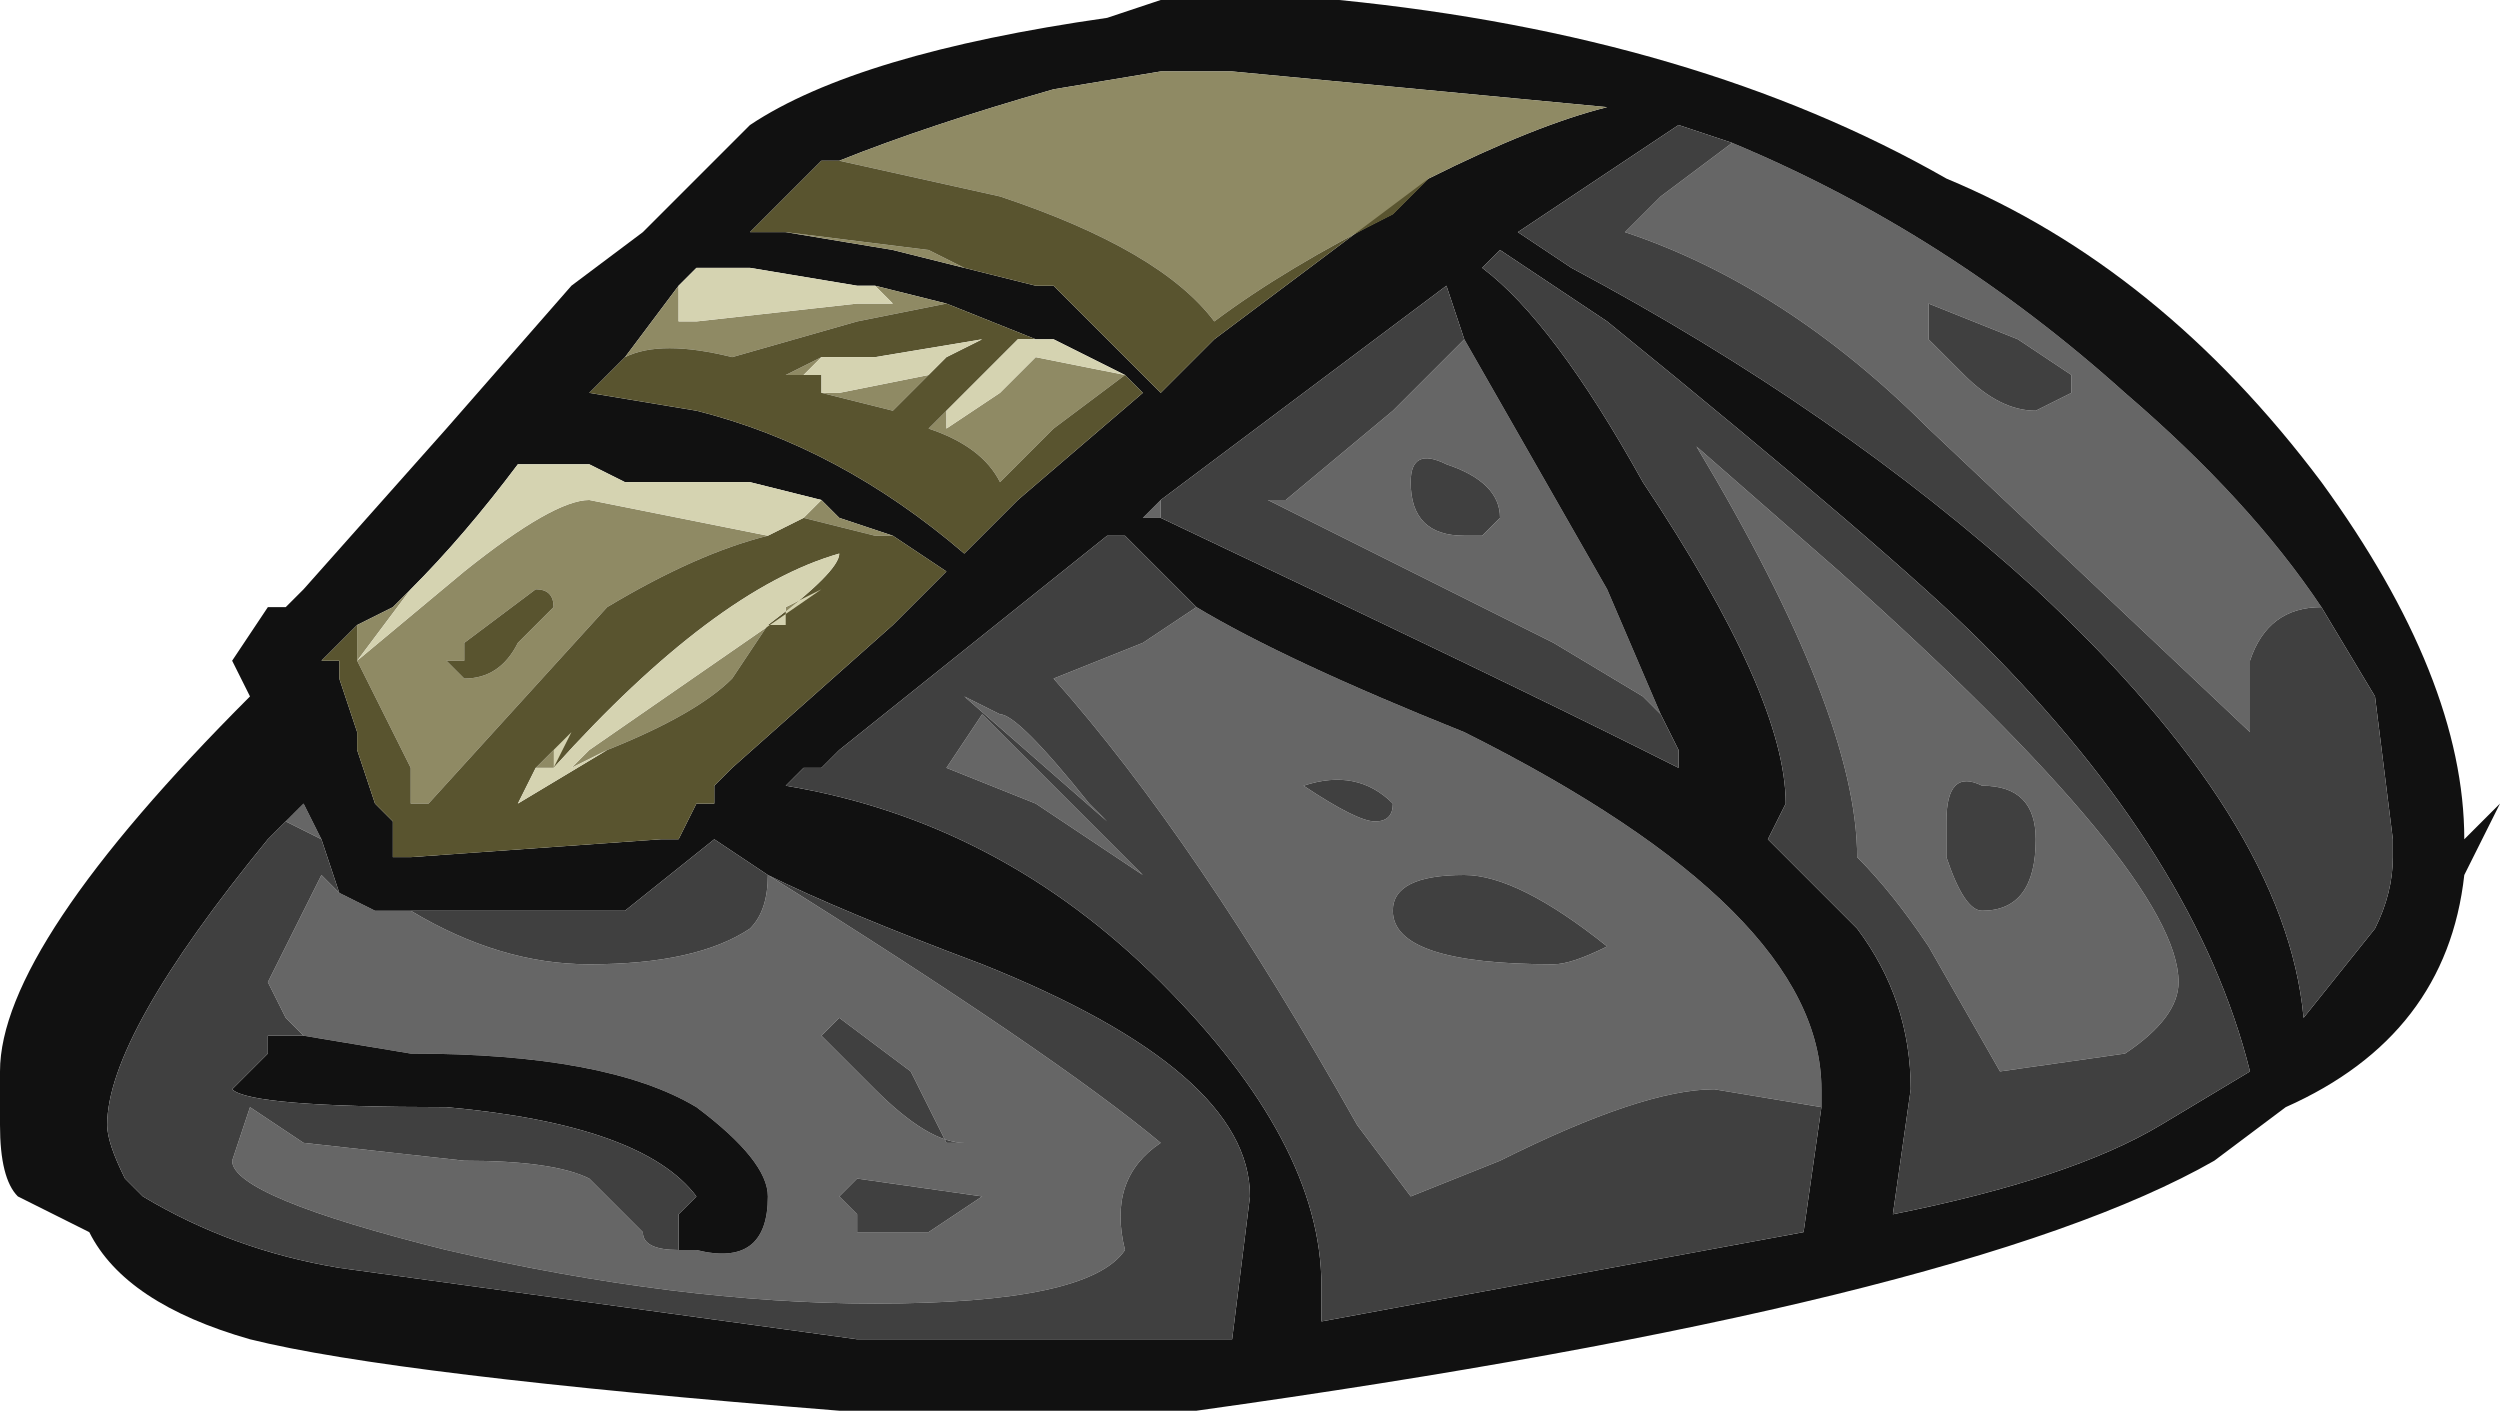 <?xml version="1.0" encoding="UTF-8" standalone="no"?>
<svg xmlns:ffdec="https://www.free-decompiler.com/flash" xmlns:xlink="http://www.w3.org/1999/xlink" ffdec:objectType="frame" height="27.65px" width="49.0px" xmlns="http://www.w3.org/2000/svg">
  <g transform="matrix(1.0, 0.0, 0.0, 1.0, 24.5, 27.65)">
    <use ffdec:characterId="331" height="3.95" transform="matrix(7.0, 0.0, 0.0, 7.0, -24.5, -27.65)" width="7.0" xlink:href="#shape0"/>
  </g>
  <defs>
    <g id="shape0" transform="matrix(1.0, 0.0, 0.0, 1.0, 3.5, 3.95)">
      <path d="M3.0 -2.25 Q2.85 -2.25 2.8 -2.1 L2.8 -1.9 1.9 -2.75 Q1.5 -3.15 1.05 -3.3 L1.15 -3.4 1.35 -3.55 Q1.95 -3.3 2.45 -2.85 2.8 -2.55 3.0 -2.25 M2.2 -2.8 L2.3 -2.85 2.3 -2.9 2.15 -3.0 1.9 -3.1 1.9 -3.0 2.0 -2.9 Q2.1 -2.8 2.2 -2.8 M-0.25 -2.55 L-0.25 -2.5 -0.3 -2.5 -0.25 -2.55 M1.15 -1.95 L1.1 -2.0 0.85 -2.15 0.05 -2.55 0.1 -2.55 0.4 -2.8 0.6 -3.0 1.0 -2.3 1.15 -1.95 M0.15 -1.75 Q0.3 -1.65 0.35 -1.65 0.4 -1.65 0.4 -1.7 0.3 -1.8 0.15 -1.75 M0.85 -1.25 Q0.9 -1.25 1.0 -1.3 0.75 -1.5 0.6 -1.5 0.4 -1.5 0.4 -1.4 0.4 -1.25 0.85 -1.25 M0.45 -2.6 Q0.45 -2.45 0.6 -2.45 L0.65 -2.45 0.7 -2.5 Q0.7 -2.6 0.55 -2.65 0.45 -2.7 0.45 -2.6 M1.6 -0.85 L1.3 -0.9 Q1.1 -0.9 0.7 -0.7 L0.45 -0.6 0.3 -0.8 Q-0.15 -1.6 -0.55 -2.05 L-0.3 -2.15 -0.15 -2.25 Q0.1 -2.1 0.6 -1.9 1.6 -1.4 1.6 -0.9 L1.6 -0.85 M2.6 -1.2 Q2.6 -1.1 2.45 -1.0 L2.1 -0.95 1.9 -1.3 Q1.8 -1.45 1.7 -1.55 1.7 -1.95 1.25 -2.7 L1.65 -2.35 Q2.6 -1.5 2.6 -1.2 M2.05 -1.75 Q1.95 -1.8 1.95 -1.65 L1.95 -1.55 Q2.0 -1.4 2.05 -1.4 2.2 -1.4 2.2 -1.6 2.2 -1.75 2.05 -1.75 M-1.35 -1.5 Q-0.55 -1.0 -0.25 -0.75 -0.4 -0.65 -0.35 -0.45 -0.45 -0.3 -1.05 -0.3 -1.6 -0.3 -2.25 -0.45 -2.85 -0.6 -2.85 -0.7 L-2.8 -0.85 -2.65 -0.75 -2.2 -0.7 Q-1.95 -0.7 -1.85 -0.65 L-1.7 -0.5 Q-1.7 -0.45 -1.6 -0.45 L-1.55 -0.45 Q-1.35 -0.4 -1.35 -0.6 -1.35 -0.7 -1.55 -0.85 -1.8 -1.0 -2.35 -1.0 L-2.65 -1.05 -2.7 -1.1 -2.75 -1.2 -2.6 -1.5 -2.55 -1.45 -2.45 -1.4 -2.35 -1.4 Q-2.1 -1.25 -1.85 -1.25 -1.55 -1.25 -1.4 -1.35 -1.35 -1.4 -1.35 -1.5 M-2.6 -1.6 L-2.7 -1.65 -2.65 -1.7 -2.6 -1.6 M-0.85 -1.8 L-0.75 -1.95 -0.3 -1.5 -0.6 -1.7 -0.85 -1.8 M-0.7 -1.95 Q-0.65 -1.95 -0.45 -1.7 L-0.4 -1.65 -0.8 -2.0 -0.7 -1.95 M-0.75 -0.6 L-1.1 -0.65 -1.15 -0.6 -1.1 -0.55 -1.1 -0.5 -0.9 -0.5 -0.75 -0.6 M-1.15 -1.1 L-1.2 -1.05 -1.05 -0.9 Q-0.9 -0.75 -0.8 -0.75 L-0.85 -0.75 -0.95 -0.95 -1.15 -1.1" fill="#666666" fill-rule="evenodd" stroke="none"/>
      <path d="M0.25 -3.95 Q1.25 -3.85 1.95 -3.45 2.55 -3.2 3.0 -2.6 3.4 -2.05 3.4 -1.6 L3.5 -1.7 3.4 -1.5 Q3.35 -1.05 2.9 -0.85 L2.7 -0.7 Q2.0 -0.3 -0.15 0.0 L-1.15 0.0 Q-2.4 -0.1 -2.8 -0.2 -3.15 -0.3 -3.25 -0.5 L-3.45 -0.6 Q-3.5 -0.65 -3.5 -0.8 L-3.5 -0.95 Q-3.5 -1.3 -2.8 -2.0 L-2.85 -2.1 -2.75 -2.25 -2.7 -2.25 -2.65 -2.3 -2.25 -2.75 -1.9 -3.15 -1.7 -3.3 -1.4 -3.6 Q-1.1 -3.8 -0.4 -3.9 L-0.25 -3.95 0.25 -3.95 M1.35 -3.55 L1.2 -3.6 0.75 -3.3 0.9 -3.2 Q1.65 -2.8 2.2 -2.3 2.9 -1.65 2.95 -1.1 L3.15 -1.35 Q3.2 -1.45 3.2 -1.55 L3.2 -1.6 3.15 -2.0 3.0 -2.25 Q2.8 -2.55 2.45 -2.85 1.95 -3.3 1.35 -3.55 M0.6 -3.0 L0.55 -3.15 -0.25 -2.55 -0.3 -2.5 -0.25 -2.5 Q0.7 -2.05 1.1 -1.85 L1.2 -1.8 1.2 -1.85 1.15 -1.95 1.0 -2.3 0.6 -3.0 M0.65 -3.2 Q0.85 -3.05 1.1 -2.6 1.5 -2.0 1.5 -1.7 L1.45 -1.6 1.7 -1.35 Q1.85 -1.15 1.85 -0.9 L1.8 -0.55 Q2.3 -0.65 2.55 -0.8 L2.8 -0.95 Q2.65 -1.55 2.05 -2.15 1.8 -2.4 1.0 -3.05 L0.7 -3.25 0.65 -3.2 M0.5 -3.45 Q0.8 -3.6 1.0 -3.65 L-0.05 -3.75 -0.25 -3.75 -0.55 -3.7 Q-0.9 -3.6 -1.15 -3.5 L-1.2 -3.5 -1.4 -3.3 -1.3 -3.3 -1.0 -3.25 -0.8 -3.2 -0.6 -3.15 -0.55 -3.15 -0.25 -2.85 -0.1 -3.0 0.5 -3.45 M-0.15 -2.25 L-0.35 -2.45 -0.4 -2.45 -1.15 -1.85 -1.2 -1.8 -1.25 -1.8 -1.3 -1.75 Q-0.7 -1.65 -0.25 -1.2 0.2 -0.75 0.2 -0.35 L0.2 -0.25 1.55 -0.5 1.6 -0.85 1.6 -0.9 Q1.6 -1.4 0.6 -1.9 0.1 -2.1 -0.15 -2.25 M-2.7 -1.65 L-2.75 -1.6 Q-3.2 -1.05 -3.2 -0.8 -3.2 -0.75 -3.15 -0.65 L-3.1 -0.6 Q-2.85 -0.45 -2.55 -0.4 L-1.1 -0.2 -0.05 -0.2 0.0 -0.6 Q0.0 -0.95 -0.75 -1.25 -1.15 -1.4 -1.35 -1.5 L-1.5 -1.6 -1.75 -1.4 -2.35 -1.4 -2.45 -1.4 -2.55 -1.45 -2.6 -1.6 -2.65 -1.7 -2.7 -1.65 M-1.55 -0.45 L-1.6 -0.45 -1.6 -0.55 -1.55 -0.6 Q-1.7 -0.8 -2.25 -0.85 -2.8 -0.85 -2.85 -0.9 L-2.75 -1.0 -2.75 -1.05 -2.65 -1.05 -2.35 -1.0 Q-1.8 -1.0 -1.55 -0.85 -1.35 -0.7 -1.35 -0.6 -1.35 -0.4 -1.55 -0.45 M-0.35 -2.9 L-0.55 -3.0 -0.6 -3.0 -0.85 -3.1 -1.05 -3.15 -1.1 -3.15 -1.4 -3.2 -1.55 -3.2 -1.6 -3.15 -1.75 -2.95 -1.85 -2.85 -1.55 -2.8 Q-1.15 -2.7 -0.8 -2.4 L-0.65 -2.55 -0.3 -2.85 -0.35 -2.9 M-1.55 -1.7 L-1.5 -1.7 -1.5 -1.75 -1.45 -1.8 -1.0 -2.2 -0.85 -2.35 -1.0 -2.45 -1.15 -2.5 -1.2 -2.55 -1.4 -2.6 -1.75 -2.6 -1.85 -2.65 -2.05 -2.65 Q-2.2 -2.45 -2.35 -2.3 L-2.4 -2.25 -2.5 -2.2 -2.6 -2.1 -2.55 -2.1 -2.55 -2.05 -2.5 -1.9 -2.5 -1.85 -2.45 -1.7 -2.4 -1.65 -2.4 -1.55 -2.35 -1.55 -1.65 -1.6 -1.6 -1.6 -1.55 -1.7" fill="#111111" fill-rule="evenodd" stroke="none"/>
      <path d="M0.5 -3.45 L0.4 -3.35 Q0.1 -3.2 -0.1 -3.05 -0.25 -3.25 -0.7 -3.4 L-1.15 -3.5 Q-0.9 -3.6 -0.55 -3.7 L-0.25 -3.75 -0.05 -3.75 1.0 -3.65 Q0.8 -3.6 0.5 -3.45 M-1.3 -3.3 L-0.9 -3.25 -0.8 -3.2 -1.0 -3.25 -1.3 -3.3 M-0.6 -3.0 L-0.65 -3.0 -0.6 -3.0 M-0.85 -2.8 L-0.85 -2.75 -0.7 -2.85 -0.6 -2.95 -0.35 -2.9 -0.55 -2.75 -0.7 -2.6 Q-0.75 -2.7 -0.9 -2.75 L-0.85 -2.8 M-1.75 -2.95 L-1.6 -3.15 -1.6 -3.05 -1.55 -3.05 -1.1 -3.1 -1.0 -3.1 -1.05 -3.15 -0.85 -3.1 -1.1 -3.05 -1.45 -2.95 Q-1.65 -3.0 -1.75 -2.95 M-1.55 -3.2 L-1.4 -3.2 -1.55 -3.2 M-1.2 -2.85 L-1.15 -2.85 -0.9 -2.9 -0.85 -2.95 -1.0 -2.8 -1.2 -2.85 M-1.2 -2.95 L-1.25 -2.9 -1.3 -2.9 -1.2 -2.95 M-1.0 -2.45 L-1.05 -2.45 -1.25 -2.5 -1.2 -2.55 -1.15 -2.5 -1.0 -2.45 M-1.35 -2.45 Q-1.55 -2.4 -1.8 -2.25 L-2.3 -1.7 -2.35 -1.7 -2.35 -1.8 -2.5 -2.1 -2.5 -2.2 -2.4 -2.25 -2.35 -2.3 -2.5 -2.1 -2.2 -2.35 Q-1.95 -2.55 -1.85 -2.55 L-1.35 -2.45 M-1.6 -1.6 L-1.55 -1.7 -1.6 -1.6 M-1.4 -2.35 L-1.4 -2.35 M-1.8 -1.85 L-1.9 -1.8 -1.85 -1.85 -1.2 -2.3 -1.3 -2.25 -1.3 -2.2 -1.35 -2.2 -1.45 -2.05 Q-1.55 -1.95 -1.8 -1.85 M-1.95 -1.85 L-1.9 -1.9 -1.95 -1.8 -2.0 -1.8 -1.95 -1.85 M-2.2 -2.1 L-2.25 -2.1 -2.2 -2.05 Q-2.1 -2.05 -2.05 -2.15 L-1.95 -2.25 Q-1.95 -2.3 -2.0 -2.3 L-2.2 -2.15 -2.2 -2.1" fill="#8f8a64" fill-rule="evenodd" stroke="none"/>
      <path d="M-1.15 -3.5 L-0.7 -3.4 Q-0.25 -3.25 -0.1 -3.05 0.1 -3.2 0.4 -3.35 L0.5 -3.45 -0.1 -3.0 -0.25 -2.85 -0.55 -3.15 -0.6 -3.15 -0.8 -3.2 -0.9 -3.25 -1.3 -3.3 -1.4 -3.3 -1.2 -3.5 -1.15 -3.5 M-0.65 -3.0 L-0.85 -2.8 -0.9 -2.75 Q-0.75 -2.7 -0.7 -2.6 L-0.55 -2.75 -0.35 -2.9 -0.3 -2.85 -0.65 -2.55 -0.8 -2.4 Q-1.15 -2.7 -1.55 -2.8 L-1.85 -2.85 -1.75 -2.95 Q-1.65 -3.0 -1.45 -2.95 L-1.1 -3.05 -0.85 -3.1 -0.6 -3.0 -0.65 -3.0 M-1.2 -2.85 L-1.0 -2.8 -0.85 -2.95 -0.75 -3.0 -1.05 -2.95 -1.2 -2.95 -1.3 -2.9 -1.25 -2.9 -1.2 -2.9 -1.2 -2.85 M-1.0 -2.45 L-0.85 -2.35 -1.0 -2.2 -1.45 -1.8 -1.5 -1.75 -1.5 -1.7 -1.55 -1.7 -1.6 -1.6 -1.65 -1.6 -2.35 -1.55 -2.4 -1.55 -2.4 -1.65 -2.45 -1.7 -2.5 -1.85 -2.5 -1.9 -2.55 -2.05 -2.55 -2.1 -2.6 -2.1 -2.5 -2.2 -2.5 -2.1 -2.35 -1.8 -2.35 -1.7 -2.3 -1.7 -1.8 -2.25 Q-1.55 -2.4 -1.35 -2.45 L-1.25 -2.5 -1.05 -2.45 -1.0 -2.45 M-1.4 -2.35 L-1.4 -2.35 M-1.8 -1.85 Q-1.55 -1.95 -1.45 -2.05 L-1.35 -2.2 Q-1.15 -2.35 -1.15 -2.4 -1.15 -2.45 -1.15 -2.4 -1.5 -2.3 -1.95 -1.8 L-1.95 -1.85 -2.0 -1.8 -1.95 -1.8 -2.0 -1.8 -2.05 -1.7 -1.8 -1.85 M-2.2 -2.1 L-2.2 -2.15 -2.0 -2.3 Q-1.95 -2.3 -1.95 -2.25 L-2.05 -2.15 Q-2.1 -2.05 -2.2 -2.05 L-2.25 -2.1 -2.2 -2.1" fill="#59542f" fill-rule="evenodd" stroke="none"/>
      <path d="M-0.6 -3.0 L-0.55 -3.0 -0.35 -2.9 -0.6 -2.95 -0.7 -2.85 -0.85 -2.75 -0.85 -2.8 -0.65 -3.0 -0.6 -3.0 M-1.6 -3.15 L-1.55 -3.2 -1.4 -3.2 -1.1 -3.15 -1.05 -3.15 -1.0 -3.1 -1.1 -3.1 -1.55 -3.05 -1.6 -3.05 -1.6 -3.15 M-0.85 -2.95 L-0.9 -2.9 -1.15 -2.85 -1.2 -2.85 -1.2 -2.9 -1.25 -2.9 -1.2 -2.95 -1.05 -2.95 -0.75 -3.0 -0.85 -2.95 M-1.25 -2.5 L-1.35 -2.45 -1.85 -2.55 Q-1.95 -2.55 -2.2 -2.35 L-2.5 -2.1 -2.35 -2.3 Q-2.2 -2.45 -2.05 -2.65 L-1.85 -2.65 -1.75 -2.6 -1.4 -2.6 -1.2 -2.55 -1.25 -2.5 M-1.35 -2.2 L-1.3 -2.2 -1.3 -2.25 -1.2 -2.3 -1.85 -1.85 -1.9 -1.8 -1.8 -1.85 -2.05 -1.7 -2.0 -1.8 -1.95 -1.8 Q-1.5 -2.3 -1.15 -2.4 -1.15 -2.45 -1.15 -2.4 -1.15 -2.35 -1.35 -2.2 M-1.95 -1.85 L-1.95 -1.8 -1.9 -1.9 -1.95 -1.85" fill="#d5d3b1" fill-rule="evenodd" stroke="none"/>
      <path d="M3.0 -2.25 L3.15 -2.0 3.2 -1.6 3.2 -1.55 Q3.2 -1.45 3.15 -1.35 L2.95 -1.1 Q2.9 -1.65 2.2 -2.3 1.65 -2.8 0.9 -3.2 L0.75 -3.3 1.2 -3.6 1.35 -3.55 1.15 -3.4 1.05 -3.3 Q1.5 -3.15 1.9 -2.75 L2.8 -1.9 2.8 -2.1 Q2.85 -2.25 3.0 -2.25 M2.2 -2.8 Q2.1 -2.8 2.0 -2.9 L1.9 -3.0 1.9 -3.1 2.15 -3.0 2.3 -2.9 2.3 -2.85 2.2 -2.8 M-0.25 -2.55 L0.55 -3.15 0.6 -3.0 0.4 -2.8 0.1 -2.55 0.05 -2.55 0.85 -2.15 1.1 -2.0 1.15 -1.95 1.2 -1.85 1.2 -1.8 1.1 -1.85 Q0.7 -2.05 -0.25 -2.5 L-0.25 -2.55 M0.65 -3.2 L0.7 -3.25 1.0 -3.05 Q1.8 -2.4 2.05 -2.15 2.65 -1.55 2.8 -0.95 L2.55 -0.8 Q2.3 -0.65 1.8 -0.55 L1.85 -0.9 Q1.85 -1.15 1.7 -1.35 L1.45 -1.6 1.5 -1.7 Q1.5 -2.0 1.1 -2.6 0.85 -3.05 0.65 -3.2 M0.45 -2.6 Q0.45 -2.7 0.55 -2.65 0.7 -2.6 0.7 -2.5 L0.65 -2.45 0.6 -2.45 Q0.45 -2.45 0.45 -2.6 M0.85 -1.25 Q0.4 -1.25 0.4 -1.4 0.4 -1.5 0.6 -1.5 0.75 -1.5 1.0 -1.3 0.9 -1.25 0.85 -1.25 M0.15 -1.75 Q0.3 -1.8 0.4 -1.7 0.4 -1.65 0.35 -1.65 0.3 -1.65 0.15 -1.75 M-0.15 -2.25 L-0.3 -2.15 -0.55 -2.05 Q-0.15 -1.6 0.3 -0.8 L0.45 -0.6 0.7 -0.7 Q1.1 -0.9 1.3 -0.9 L1.6 -0.85 1.55 -0.5 0.2 -0.25 0.2 -0.35 Q0.2 -0.75 -0.25 -1.2 -0.7 -1.65 -1.3 -1.75 L-1.25 -1.8 -1.2 -1.8 -1.15 -1.85 -0.4 -2.45 -0.35 -2.45 -0.15 -2.25 M2.6 -1.2 Q2.6 -1.5 1.65 -2.35 L1.25 -2.7 Q1.7 -1.95 1.7 -1.55 1.8 -1.45 1.9 -1.3 L2.1 -0.95 2.45 -1.0 Q2.6 -1.1 2.6 -1.2 M2.05 -1.75 Q2.2 -1.75 2.2 -1.6 2.2 -1.4 2.05 -1.4 2.0 -1.4 1.95 -1.55 L1.95 -1.65 Q1.95 -1.8 2.05 -1.75 M-1.35 -1.5 Q-1.15 -1.4 -0.75 -1.25 0.0 -0.95 0.0 -0.6 L-0.05 -0.2 -1.1 -0.2 -2.55 -0.4 Q-2.85 -0.45 -3.1 -0.6 L-3.15 -0.65 Q-3.2 -0.75 -3.2 -0.8 -3.2 -1.05 -2.75 -1.6 L-2.7 -1.65 -2.6 -1.6 -2.55 -1.45 -2.6 -1.5 -2.75 -1.2 -2.7 -1.1 -2.65 -1.05 -2.75 -1.05 -2.75 -1.0 -2.85 -0.9 Q-2.8 -0.85 -2.25 -0.85 -1.7 -0.8 -1.55 -0.6 L-1.6 -0.55 -1.6 -0.45 -1.55 -0.45 -1.6 -0.45 Q-1.7 -0.45 -1.7 -0.5 L-1.85 -0.65 Q-1.95 -0.7 -2.2 -0.7 L-2.65 -0.75 -2.8 -0.85 -2.85 -0.7 Q-2.85 -0.6 -2.25 -0.45 -1.6 -0.3 -1.05 -0.3 -0.45 -0.3 -0.35 -0.45 -0.4 -0.65 -0.25 -0.75 -0.55 -1.0 -1.35 -1.5 -1.35 -1.4 -1.4 -1.35 -1.55 -1.25 -1.85 -1.25 -2.1 -1.25 -2.35 -1.4 L-1.75 -1.4 -1.5 -1.6 -1.35 -1.5 M-0.85 -1.8 L-0.6 -1.7 -0.3 -1.5 -0.75 -1.95 -0.85 -1.8 M-0.7 -1.95 L-0.8 -2.0 -0.4 -1.65 -0.45 -1.7 Q-0.65 -1.95 -0.7 -1.95 M-1.15 -1.1 L-0.95 -0.95 -0.85 -0.75 -0.8 -0.75 Q-0.9 -0.75 -1.05 -0.9 L-1.2 -1.05 -1.15 -1.1 M-0.75 -0.6 L-0.9 -0.5 -1.1 -0.5 -1.1 -0.55 -1.15 -0.6 -1.1 -0.65 -0.75 -0.6" fill="#404040" fill-rule="evenodd" stroke="none"/>
    </g>
  </defs>
</svg>
